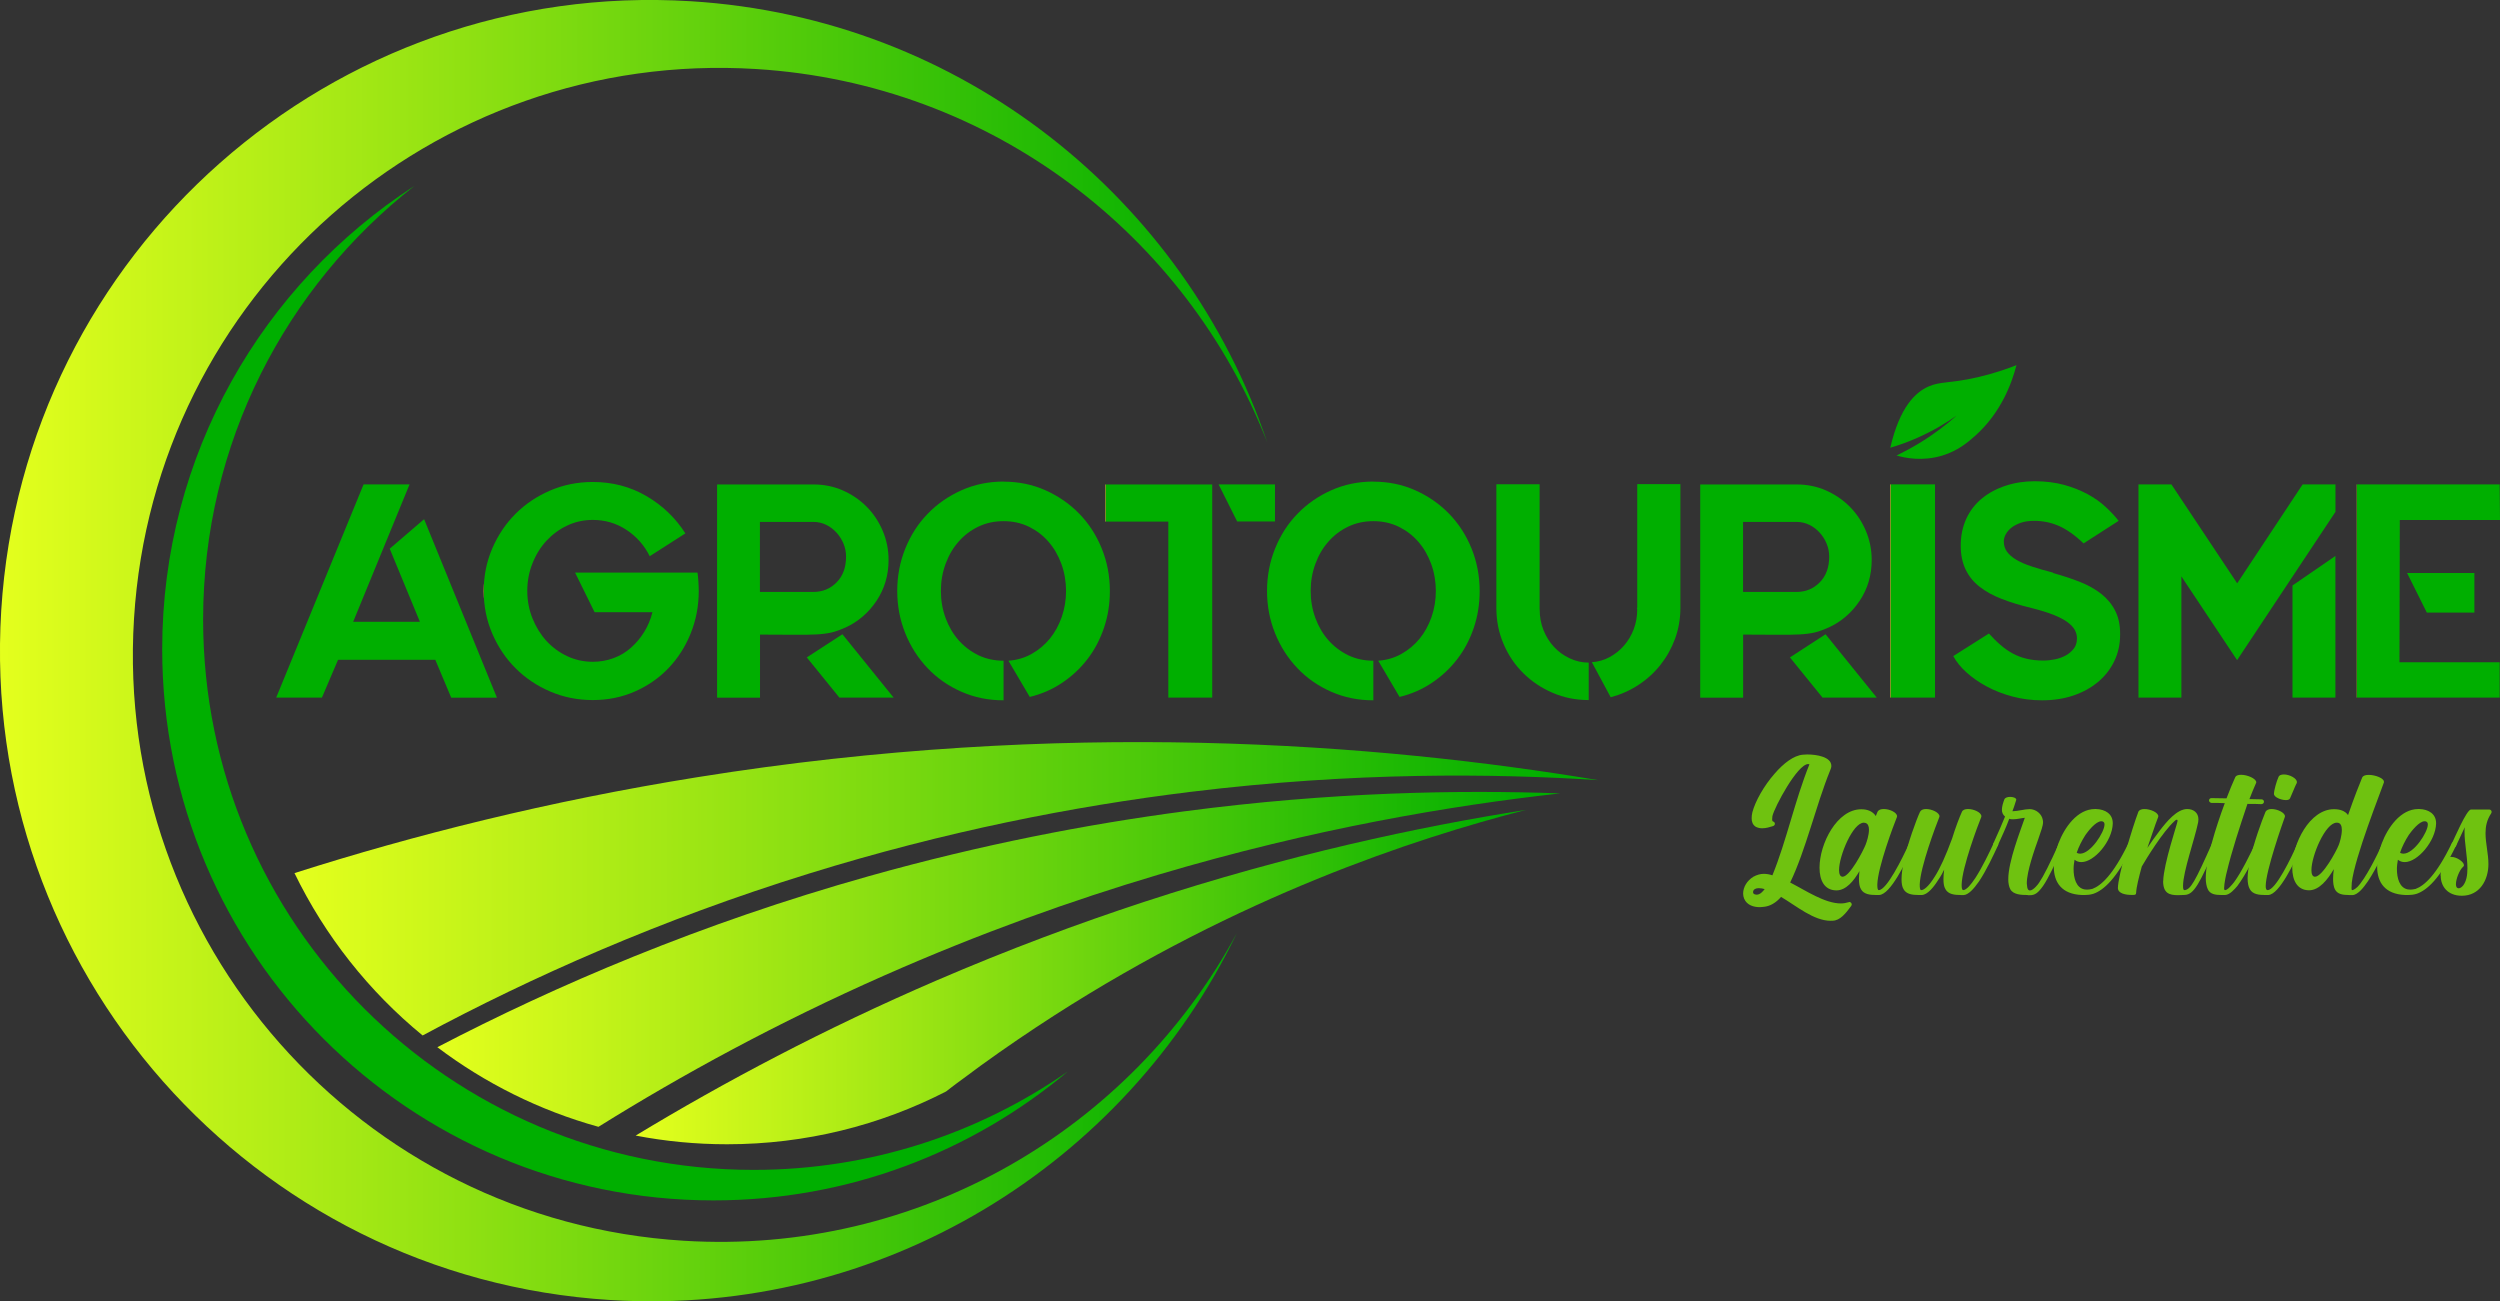 <?xml version="1.0" encoding="UTF-8"?>
<svg id="Calque_2" data-name="Calque 2" xmlns="http://www.w3.org/2000/svg" width="302.4" height="157.4" xmlns:xlink="http://www.w3.org/1999/xlink" viewBox="0 0 302.4 157.4">
  <rect x="0" y="0" width="302.4" height="157.4" fill="#333333" stroke="none"/>
  <defs>
    <style>
      .cls-1 {
        fill: url(#Dégradé_sans_nom_247-5);
      }

      .cls-2 {
        fill: url(#Dégradé_sans_nom_247-7);
      }

      .cls-3 {
        fill: url(#Dégradé_sans_nom_247-6);
      }

      .cls-4 {
        fill: url(#Dégradé_sans_nom_299-6);
      }

      .cls-5 {
        fill: url(#Dégradé_sans_nom_299-14);
      }

      .cls-6 {
        fill: url(#Dégradé_sans_nom_299-7);
      }

      .cls-7 {
        fill: url(#Dégradé_sans_nom_247-2);
      }

      .cls-8 {
        fill: url(#Dégradé_sans_nom_247-4);
      }

      .cls-9 {
        fill: url(#Dégradé_sans_nom_299-8);
      }

      .cls-10 {
        fill: url(#Dégradé_sans_nom_299-9);
      }

      .cls-11 {
        fill: #6fc210;
      }

      .cls-12 {
        fill: url(#Dégradé_sans_nom_299-12);
      }

      .cls-13 {
        fill: url(#Dégradé_sans_nom_247-8);
      }

      .cls-14 {
        fill: url(#Dégradé_sans_nom_299-2);
      }

      .cls-15 {
        fill: url(#Dégradé_sans_nom_247);
      }

      .cls-16 {
        fill: url(#Dégradé_sans_nom_299-13);
      }

      .cls-17 {
        fill: url(#Dégradé_sans_nom_299-5);
      }

      .cls-18 {
        fill: url(#Dégradé_sans_nom_247-3);
      }

      .cls-19 {
        fill: url(#Dégradé_sans_nom_299);
      }

      .cls-20 {
        fill: url(#Dégradé_sans_nom_299-4);
      }

      .cls-21 {
        fill: url(#Dégradé_sans_nom_299-10);
      }

      .cls-22 {
        fill: url(#Dégradé_sans_nom_299-3);
      }

      .cls-23 {
        fill: url(#Dégradé_sans_nom_299-11);
      }
    </style>
    <linearGradient id="Dégradé_sans_nom_247" data-name="Dégradé sans nom 247" x1="0" y1="78.7" x2="153.27" y2="78.7" gradientUnits="userSpaceOnUse">
      <stop offset="0" stop-color="#e4ff1d"/>
      <stop offset=".34" stop-color="#96e313"/>
      <stop offset=".97" stop-color="#00af00"/>
    </linearGradient>
    <linearGradient id="Dégradé_sans_nom_299" data-name="Dégradé sans nom 299" x1="19.62" y1="83.85" x2="129.12" y2="83.85" gradientUnits="userSpaceOnUse">
      <stop offset="0" stop-color="#e4ff1d"/>
      <stop offset="0" stop-color="#96e313"/>
      <stop offset="0" stop-color="#00af00"/>
    </linearGradient>
    <linearGradient id="Dégradé_sans_nom_299-2" data-name="Dégradé sans nom 299" x1="228.64" y1="49.83" x2="243.89" y2="49.83" xlink:href="#Dégradé_sans_nom_299"/>
    <linearGradient id="Dégradé_sans_nom_299-3" data-name="Dégradé sans nom 299" x1="33.41" y1="71.48" x2="60.12" y2="71.48" xlink:href="#Dégradé_sans_nom_299"/>
    <linearGradient id="Dégradé_sans_nom_299-4" data-name="Dégradé sans nom 299" x1="58.5" y1="71.48" x2="84.51" y2="71.48" xlink:href="#Dégradé_sans_nom_299"/>
    <linearGradient id="Dégradé_sans_nom_299-5" data-name="Dégradé sans nom 299" x1="86.72" y1="71.48" x2="108.09" y2="71.48" xlink:href="#Dégradé_sans_nom_299"/>
    <linearGradient id="Dégradé_sans_nom_299-6" data-name="Dégradé sans nom 299" x1="108.54" y1="71.48" x2="134.25" y2="71.48" xlink:href="#Dégradé_sans_nom_299"/>
    <linearGradient id="Dégradé_sans_nom_299-7" data-name="Dégradé sans nom 299" x1="133.74" y1="71.48" x2="154.22" y2="71.48" xlink:href="#Dégradé_sans_nom_299"/>
    <linearGradient id="Dégradé_sans_nom_299-8" data-name="Dégradé sans nom 299" x1="153.26" y1="71.48" x2="178.98" y2="71.48" xlink:href="#Dégradé_sans_nom_299"/>
    <linearGradient id="Dégradé_sans_nom_299-9" data-name="Dégradé sans nom 299" x1="181" y1="71.63" x2="203.26" y2="71.63" xlink:href="#Dégradé_sans_nom_299"/>
    <linearGradient id="Dégradé_sans_nom_299-10" data-name="Dégradé sans nom 299" x1="205.65" y1="71.48" x2="227.02" y2="71.48" xlink:href="#Dégradé_sans_nom_299"/>
    <linearGradient id="Dégradé_sans_nom_299-11" data-name="Dégradé sans nom 299" x1="228.68" y1="71.48" x2="234.06" y2="71.48" xlink:href="#Dégradé_sans_nom_299"/>
    <linearGradient id="Dégradé_sans_nom_299-12" data-name="Dégradé sans nom 299" x1="236.27" y1="71.48" x2="256.46" y2="71.48" xlink:href="#Dégradé_sans_nom_299"/>
    <linearGradient id="Dégradé_sans_nom_299-13" data-name="Dégradé sans nom 299" x1="258.67" y1="71.48" x2="282.5" y2="71.48" xlink:href="#Dégradé_sans_nom_299"/>
    <linearGradient id="Dégradé_sans_nom_299-14" data-name="Dégradé sans nom 299" x1="285.08" y1="71.48" x2="302.4" y2="71.48" xlink:href="#Dégradé_sans_nom_299"/>
    <linearGradient id="Dégradé_sans_nom_247-2" data-name="Dégradé sans nom 247" x1="138.27" y1="109.21" x2="138.43" y2="109.21" xlink:href="#Dégradé_sans_nom_247"/>
    <linearGradient id="Dégradé_sans_nom_247-3" data-name="Dégradé sans nom 247" x1="115.04" y1="130.23" x2="118.63" y2="130.23" xlink:href="#Dégradé_sans_nom_247"/>
    <linearGradient id="Dégradé_sans_nom_247-4" data-name="Dégradé sans nom 247" x1="118.63" y1="125.87" x2="127.5" y2="125.87" xlink:href="#Dégradé_sans_nom_247"/>
    <linearGradient id="Dégradé_sans_nom_247-5" data-name="Dégradé sans nom 247" x1="52.91" y1="116.05" x2="188.72" y2="116.05" xlink:href="#Dégradé_sans_nom_247"/>
    <linearGradient id="Dégradé_sans_nom_247-6" data-name="Dégradé sans nom 247" x1="76.89" y1="118.17" x2="184.67" y2="118.17" xlink:href="#Dégradé_sans_nom_247"/>
    <linearGradient id="Dégradé_sans_nom_247-7" data-name="Dégradé sans nom 247" x1="138.27" y1="109.21" x2="138.43" y2="109.21" xlink:href="#Dégradé_sans_nom_247"/>
    <linearGradient id="Dégradé_sans_nom_247-8" data-name="Dégradé sans nom 247" x1="35.61" y1="107.51" x2="193.39" y2="107.51" xlink:href="#Dégradé_sans_nom_247"/>
  </defs>
  <g id="Calque_1-2" data-name="Calque 1">
    <g>
      <path class="cls-15" d="m149.58,112.94c-13.49,27.92-42.9,46.35-75.76,44.31C30.45,154.56-2.54,117.21.15,73.83,2.85,30.45,40.19-2.54,83.58.15c32.85,2.04,59.75,23.96,69.69,53.32-9.73-24.98-33.27-43.35-61.79-45.12C52.34,5.92,18.64,35.68,16.21,74.82s27.33,72.83,66.47,75.26c28.52,1.77,54.16-13.56,66.9-37.15Z"/>
      <path class="cls-19" d="m129.12,129.64c-11.58,9.71-26.52,15.56-42.82,15.56-36.83,0-66.68-29.86-66.68-66.68,0-23.49,12.14-44.14,30.49-56.02-15.55,12.19-25.54,31.14-25.54,52.43,0,36.77,29.81,66.58,66.59,66.58,14.11,0,27.2-4.39,37.97-11.88Z"/>
      <path class="cls-14" d="m239.12,45.65c-3.26.75-4.42.46-5.87,1.11-1.54.69-3.46,2.45-4.6,7.4,1.01-.3,2.11-.69,3.27-1.2,1.92-.85,3.51-1.81,4.78-2.71-1.24,1.1-2.77,2.28-4.6,3.39-.93.56-1.83,1.04-2.69,1.46,1,.29,3.12.74,5.54,0,1.91-.58,3.11-1.63,3.96-2.38,3.17-2.83,4.45-6.42,5-8.55-1.1.43-2.73,1.01-4.77,1.48Z"/>
      <g>
        <path class="cls-22" d="m52.68,79.81h-11.79l-1.95,4.57h-5.53l10.57-25.79h5.56l-6.82,16.62h8.07l-3.65-8.84,4.16-3.57,8.81,21.59h-5.53l-1.92-4.57Z"/>
        <path class="cls-20" d="m84.48,70.38c.02.37.04.74.04,1.11,0,1.82-.33,3.53-.98,5.14-.65,1.61-1.55,3.01-2.69,4.2-1.14,1.19-2.5,2.13-4.07,2.82-1.57.69-3.27,1.03-5.08,1.03s-3.53-.34-5.14-1.03c-1.61-.69-3.01-1.63-4.2-2.82-1.19-1.19-2.13-2.59-2.82-4.2-.69-1.61-1.03-3.32-1.03-5.14s.34-3.53,1.03-5.14c.69-1.61,1.63-3.01,2.82-4.2s2.59-2.13,4.2-2.82c1.61-.69,3.32-1.03,5.14-1.03,2.38,0,4.55.57,6.5,1.71s3.52,2.65,4.7,4.51l-4.31,2.76c-.66-1.33-1.6-2.39-2.82-3.19-1.22-.8-2.57-1.2-4.07-1.2-1.11,0-2.14.23-3.09.68-.96.45-1.79,1.07-2.51,1.84-.71.77-1.28,1.68-1.69,2.73-.42,1.04-.63,2.16-.63,3.33s.21,2.29.63,3.33c.42,1.04.98,1.95,1.69,2.73.71.77,1.55,1.39,2.51,1.84.96.45,1.99.68,3.09.68.88,0,1.72-.15,2.51-.44.79-.29,1.49-.71,2.1-1.25.61-.54,1.15-1.17,1.6-1.9.45-.72.79-1.53,1.01-2.41h-7l-2.36-4.79h14.81c.05.37.09.74.11,1.11Z"/>
        <path class="cls-17" d="m102.24,75.91c-.59.27-1.14.47-1.64.59-.5.12-1.12.2-1.84.24-.72.04-1.62.05-2.69.04-1.07-.01-2.45-.02-4.14-.02v7.63h-5.19v-25.79h11.68c1.25,0,2.43.24,3.52.72,1.09.48,2.05,1.13,2.87,1.95.82.82,1.47,1.79,1.95,2.91.48,1.12.72,2.3.72,3.56,0,1.84-.49,3.49-1.46,4.94-.97,1.45-2.23,2.53-3.78,3.24Zm-10.32-4.31h6.48c1.11,0,2.04-.39,2.8-1.16.76-.77,1.14-1.81,1.14-3.11,0-.54-.1-1.06-.31-1.57-.21-.5-.49-.95-.85-1.34-.36-.39-.77-.71-1.25-.94-.48-.23-.99-.35-1.53-.35h-6.48v8.47Zm16.17,12.78h-6.56l-3.94-4.86,4.31-2.8,6.19,7.66Z"/>
        <path class="cls-4" d="m121.39,58.26c1.82,0,3.51.35,5.08,1.05,1.57.7,2.93,1.65,4.09,2.84,1.15,1.19,2.06,2.59,2.71,4.2.65,1.61.98,3.32.98,5.14,0,1.55-.23,3.02-.7,4.42-.47,1.4-1.13,2.67-1.99,3.79-.86,1.13-1.89,2.09-3.08,2.89-1.19.8-2.5,1.37-3.92,1.71l-2.58-4.38c1.03-.07,1.97-.35,2.82-.83.85-.48,1.58-1.09,2.19-1.84.61-.75,1.09-1.62,1.44-2.62.34-.99.52-2.04.52-3.15s-.19-2.25-.57-3.28c-.38-1.03-.9-1.93-1.57-2.69-.66-.76-1.46-1.36-2.38-1.81-.92-.44-1.93-.66-3.04-.66s-2.12.22-3.04.66c-.92.44-1.72,1.04-2.39,1.81-.68.76-1.2,1.66-1.58,2.69-.38,1.03-.57,2.12-.57,3.28s.19,2.25.57,3.28c.38,1.03.91,1.93,1.58,2.69.68.76,1.47,1.36,2.39,1.81.92.44,1.93.66,3.04.66v4.79c-1.82,0-3.51-.34-5.08-1.03-1.57-.69-2.94-1.63-4.09-2.84-1.15-1.2-2.06-2.61-2.71-4.22-.65-1.61-.98-3.32-.98-5.14s.33-3.53.98-5.14c.65-1.61,1.55-3.01,2.71-4.2,1.15-1.19,2.52-2.14,4.09-2.84,1.57-.7,3.27-1.05,5.08-1.05Z"/>
        <path class="cls-6" d="m146.63,58.59v25.79h-5.31v-21.29h-7.59v-4.49h12.89Zm.77,0h6.82v4.49h-4.57l-2.25-4.49Z"/>
        <path class="cls-9" d="m166.12,58.26c1.82,0,3.51.35,5.08,1.05,1.57.7,2.93,1.65,4.09,2.84,1.15,1.19,2.06,2.59,2.71,4.2.65,1.61.98,3.32.98,5.14,0,1.55-.23,3.02-.7,4.42-.47,1.4-1.13,2.67-1.99,3.79-.86,1.13-1.89,2.09-3.08,2.89-1.19.8-2.5,1.37-3.92,1.71l-2.58-4.38c1.03-.07,1.97-.35,2.82-.83.85-.48,1.58-1.09,2.19-1.84.61-.75,1.09-1.62,1.44-2.62.34-.99.52-2.04.52-3.15s-.19-2.25-.57-3.28c-.38-1.03-.9-1.93-1.57-2.69-.66-.76-1.46-1.36-2.38-1.81-.92-.44-1.93-.66-3.04-.66s-2.12.22-3.04.66c-.92.44-1.72,1.04-2.39,1.81-.68.76-1.2,1.66-1.58,2.69-.38,1.03-.57,2.12-.57,3.28s.19,2.25.57,3.28c.38,1.03.91,1.93,1.58,2.69.68.76,1.47,1.36,2.39,1.81.92.44,1.93.66,3.04.66v4.79c-1.82,0-3.51-.34-5.08-1.03-1.57-.69-2.94-1.63-4.09-2.84-1.15-1.2-2.06-2.61-2.71-4.22-.65-1.61-.98-3.32-.98-5.14s.33-3.53.98-5.14c.65-1.61,1.55-3.01,2.71-4.2,1.15-1.19,2.52-2.14,4.09-2.84,1.57-.7,3.27-1.05,5.08-1.05Z"/>
        <path class="cls-10" d="m186.24,73.73c0,.88.15,1.71.46,2.49.31.77.73,1.45,1.27,2.03.54.58,1.17,1.04,1.9,1.38.72.34,1.49.52,2.3.52v4.53c-1.55,0-3-.29-4.35-.87-1.35-.58-2.54-1.37-3.56-2.38-1.02-1.01-1.82-2.19-2.39-3.54-.58-1.35-.87-2.8-.87-4.35v-14.96h5.23v15.14Zm17.02-15.14v14.96c0,1.3-.22,2.54-.64,3.7-.43,1.17-1.02,2.22-1.77,3.17-.75.95-1.64,1.76-2.67,2.43-1.03.68-2.15,1.17-3.35,1.49l-2.28-4.24c.76-.05,1.47-.25,2.14-.61.66-.36,1.25-.82,1.75-1.4.5-.58.9-1.24,1.18-1.99.28-.75.42-1.54.42-2.38,0-.02,0-.04-.02-.06-.01-.01-.02-.03-.02-.06,0-.07,0-.09.02-.04.01.05.02,0,.02-.13v-14.87h5.23Z"/>
        <path class="cls-21" d="m221.16,75.91c-.59.27-1.14.47-1.64.59-.5.12-1.12.2-1.84.24-.72.04-1.62.05-2.69.04-1.07-.01-2.45-.02-4.14-.02v7.63h-5.19v-25.79h11.68c1.25,0,2.43.24,3.52.72,1.09.48,2.05,1.13,2.87,1.95.82.82,1.47,1.79,1.95,2.91.48,1.12.72,2.3.72,3.56,0,1.84-.49,3.49-1.46,4.94-.97,1.45-2.23,2.53-3.78,3.24Zm-10.32-4.31h6.48c1.11,0,2.04-.39,2.8-1.16.76-.77,1.14-1.81,1.14-3.11,0-.54-.1-1.06-.31-1.57-.21-.5-.49-.95-.85-1.34-.36-.39-.77-.71-1.25-.94-.48-.23-.99-.35-1.53-.35h-6.48v8.47Zm16.17,12.78h-6.56l-3.94-4.86,4.31-2.8,6.19,7.66Z"/>
        <path class="cls-23" d="m234.06,58.59v25.79h-5.38v-25.79h5.38Z"/>
        <path class="cls-12" d="m248.31,69.31c1.18.32,2.27.68,3.26,1.07.99.39,1.85.87,2.58,1.44.72.57,1.29,1.24,1.69,2.03.41.79.61,1.72.61,2.8v.11c0,1.18-.24,2.26-.72,3.24-.48.98-1.14,1.82-1.99,2.52-.85.7-1.84,1.24-2.98,1.62s-2.39.57-3.74.57c-1.25,0-2.45-.15-3.59-.46-1.14-.3-2.18-.71-3.11-1.21-.93-.5-1.75-1.07-2.45-1.7-.7-.63-1.23-1.29-1.6-1.98l4.31-2.73c.47.52.93.98,1.4,1.38.47.41.96.75,1.47,1.03.52.28,1.08.5,1.69.64.61.15,1.29.22,2.03.22.47,0,.94-.05,1.42-.15.48-.1.91-.26,1.31-.48.39-.22.71-.5.96-.83.25-.33.37-.74.37-1.24,0-.34-.09-.68-.26-1-.17-.32-.47-.63-.88-.94-.42-.31-.98-.6-1.69-.89-.71-.28-1.61-.56-2.69-.83-1.33-.32-2.52-.68-3.57-1.09-1.06-.41-1.95-.9-2.69-1.48s-1.3-1.27-1.69-2.09c-.39-.81-.59-1.77-.59-2.88,0-1.21.23-2.29.68-3.27.45-.97,1.09-1.79,1.9-2.45.81-.66,1.76-1.17,2.86-1.53,1.09-.36,2.27-.54,3.52-.54s2.48.15,3.54.44c1.06.29,2,.67,2.84,1.12.83.45,1.57.97,2.19,1.55.63.58,1.15,1.14,1.57,1.68l-4.24,2.73c-1.06-1.01-2.06-1.71-3-2.12-.95-.41-1.93-.61-2.97-.61-.64,0-1.19.08-1.64.24-.45.16-.83.36-1.12.59-.29.23-.52.5-.68.79-.16.29-.24.58-.24.85,0,.49.13.92.39,1.27.26.36.64.68,1.14.98.5.29,1.13.57,1.88.81.75.25,1.6.49,2.56.74Z"/>
        <path class="cls-16" d="m278.52,58.59h3.98v3.32l-11.9,17.94-6.74-10.13v14.66h-5.19v-25.79h3.98l7.96,11.97,7.92-11.97Zm-1.22,25.79v-13.56l5.19-3.57v17.13h-5.19Z"/>
        <path class="cls-5" d="m302.36,58.59l.04,4.31h-12.12l-.04,17.21h12.12v4.27h-17.28v-25.79h17.28Zm-3.06,15.51h-5.75l-2.39-4.79h8.14v4.79Z"/>
      </g>
      <g>
        <path class="cls-11" d="m221.45,111.38c-2.06,0-4.12-1.77-6.01-2.89-.65.74-1.36,1.15-2.18,1.21l-.38.03c-1.41,0-2.03-.8-2.03-1.65,0-.77.47-1.56,1.24-2.03.44-.24.85-.35,1.27-.35.32,0,.68.06,1.03.18,1.71-4.18,2.71-9.04,4.48-13.43l-.15-.03c-1.3,0-4.07,5.18-4.33,6.3l-.03.38c0,.15.03.24.09.26.15.03.24.15.24.29,0,.09-.06.21-.21.27-.38.12-.85.27-1.33.27-.27,0-.53-.06-.77-.18-.38-.24-.5-.62-.5-1.03,0-.24.03-.5.09-.74.35-1.33,1.41-3.21,2.68-4.65,1.09-1.27,2.33-2.21,3.42-2.3l.53-.03c1.15,0,2.92.29,2.92,1.38,0,.18-.06.35-.15.56-1.74,4.3-2.92,9.57-4.83,13.55,1.89.97,4.18,2.53,6.13,2.53.32,0,.65-.06.94-.15l.09-.03c.15,0,.29.15.29.32l-.06.15c-.68.94-1.36,1.77-2.24,1.8h-.24Zm-7.98-3.83c-.21-.06-.47-.12-.71-.12-.18,0-.35.03-.5.12-.12.06-.21.21-.21.35,0,.18.09.29.41.32h.03c.41,0,.74-.38.97-.68Z"/>
        <path class="cls-11" d="m226.93,108.26c-.74,0-1.5-.09-1.83-.71-.18-.29-.24-.74-.24-1.24,0-.29.03-.59.06-.94-.68,1.18-1.62,2.33-2.77,2.33h-.06c-1.41-.03-2-1.21-2-2.74,0-2.92,2.12-7.07,5.04-7.07h.03c.77,0,1.38.27,1.74.82l.21-.53c.15-.24.41-.32.77-.32.68,0,1.59.41,1.59.88l-.03.12c-.38.94-2.3,6.01-2.36,8.13,0,.41.03.68.18.68.97-.03,2.83-3.8,3.68-5.66.06-.15.15-.18.27-.18l.15.03c.09.03.15.12.15.24q0,.06-.03.15c-.97,2.09-2.8,5.95-4.18,6.01h-.35Zm-1.27-6.07c.15-.38.41-1.18.41-1.83,0-.41-.12-.74-.44-.82l-.18-.03c-1.33,0-3,4.01-3,5.74,0,.5.15.8.44.8.88-.03,2.47-3.12,2.77-3.86Z"/>
        <path class="cls-11" d="m237.15,108.26c-.74,0-1.5-.09-1.83-.71-.18-.29-.24-.71-.24-1.21,0-.35.03-.74.09-1.15-.18.38-.41.8-.68,1.18-.62,1-1.35,1.86-2.03,1.89h-.38c-.74,0-1.5-.09-1.83-.71-.18-.29-.24-.71-.24-1.21,0-.62.12-1.41.29-2.21.44-2.06,1.5-4.98,1.94-5.92.12-.24.38-.35.74-.35.71,0,1.62.44,1.62.88l-.03.12c-.38.94-2.3,6.01-2.36,8.13,0,.41.03.68.18.68.32,0,.88-.41,1.65-1.65.62-.97,1.3-2.45,2.09-4.6.41-1.33.88-2.56,1.18-3.21.09-.24.38-.35.74-.35.71,0,1.62.41,1.62.88l-.03.12c-.38.94-2.3,6.01-2.36,8.13,0,.41.03.68.21.68.38-.03.91-.65,1.47-1.5.82-1.27,1.68-3.06,2.18-4.15.06-.15.18-.18.27-.18.03,0,.09,0,.15.03.09.06.15.15.15.24,0,.06,0,.09-.03.15-.56,1.21-1.41,3.03-2.3,4.36-.65.94-1.3,1.62-1.86,1.65h-.38Z"/>
        <path class="cls-11" d="m245.25,108.26c-.71,0-1.74-.03-2.09-.71-.15-.29-.24-.71-.24-1.18,0-2.21,1.47-5.86,2-7.45-.38.03-.91.18-1.41.18-.15,0-.32,0-.47-.06-.44,1.15-.71,1.74-1.38,3.21-.03.09-.15.18-.24.18-.06,0-.09,0-.15-.03-.09-.03-.18-.09-.18-.27,0-.03,0-.06.03-.12.71-1.56.91-2.03,1.41-3.24-.26-.21-.38-.5-.38-.82,0-.41.15-.85.29-1.24.09-.24.41-.32.71-.32.35,0,.74.12.74.35l-.03.09c-.12.41-.35,1.09-.44,1.3.8-.03,1.47-.26,2.09-.26.74,0,1.47.56,1.59,1.33l.03.21c0,.47-.24,1.09-.56,2.03-.47,1.33-1.41,3.95-1.41,5.42l.06.5c.06.27.18.35.32.35.38,0,.94-.68,1.09-.91.56-.82,1.3-2.3,2.42-4.77.06-.12.15-.18.24-.18s.15.03.21.06c.06.03.12.12.12.24,0,.03,0,.06-.03.12-1.12,2.5-1.86,4.01-2.44,4.86-.65.94-1.06,1.15-1.59,1.15h-.29Z"/>
        <path class="cls-11" d="m251.85,108.26c-2.5-.09-3.42-1.56-3.42-3.42,0-.91.21-1.89.56-2.83.71-1.89,2.27-4.15,4.42-4.15h.12c1.12.03,2.03.59,2.03,1.71v.06c-.06,2.09-2.21,4.65-3.8,4.65-.29,0-.59-.09-.82-.29-.06.35-.12.74-.12,1.12,0,1.12.32,2.27,1.3,2.47l.32.03c.18,0,.41-.03.65-.09,1.03-.38,2.5-1.65,4.36-5.51.06-.12.15-.18.24-.18.06,0,.12.03.18.06.09.03.15.12.15.24,0,0,0,.06-.03.12-1.97,4.12-3.59,5.45-4.77,5.86-.38.12-.74.15-1.03.15h-.32Zm2.71-8.54c0-.18-.06-.26-.15-.32s-.15-.06-.24-.06c-.68,0-1.62,1.24-1.91,1.65-.44.68-.82,1.44-1.06,2.15.12.09.27.12.41.12,1.27,0,2.95-2.59,2.95-3.53Z"/>
        <path class="cls-11" d="m261.66,106.58c.06-2.15,1.71-6.92,1.74-7.28,0-.09-.03-.15-.09-.15-.09,0-.21.09-.29.18-1.41,1.27-3.42,4.57-3.95,5.48-.35,1.3-.65,2.47-.68,3.15,0,.27-.15.29-.38.29h-.15c-.71,0-1.65-.15-1.68-.82,0-1.5,1.74-7.31,2.47-9.22.09-.24.38-.35.74-.35.71,0,1.68.41,1.68.88l-.03.12c-.24.56-1.21,3.48-1.3,3.71.44-.65.94-1.38,1.47-2.06.88-1.15,2.12-2.65,3.36-2.65.74,0,1.35.44,1.35,1.24l-.03.35c-.41,2.03-1.83,5.98-1.83,7.69,0,.35.03.53.18.53.74-.06,1.27-1.03,3.33-5.66.06-.12.15-.18.24-.18.18,0,.32.12.32.29,0,.03,0,.06-.03.12-2.06,4.68-2.71,5.95-3.83,6.01l-.82.03c-1.06,0-1.8-.24-1.8-1.71Z"/>
        <path class="cls-11" d="m268.7,108.26c-.71,0-1.38-.09-1.65-.71-.15-.32-.24-.8-.24-1.33,0-2.3,1.21-6.13,2.3-9.07-.59-.03-1.15-.03-1.62-.03-.18-.03-.29-.18-.29-.29,0-.15.12-.29.29-.29l1.83.03c.38-1,.74-1.86,1.03-2.5.09-.26.38-.35.74-.35.77,0,1.83.47,1.83.91l-.03.09c-.26.59-.53,1.24-.8,1.94l1.47.03c.18,0,.29.15.29.29s-.12.29-.32.29c-.5-.03-1.06-.03-1.68-.03-.91,2.71-1.91,5.74-2.5,8.25-.06.18-.32,1.38-.32,1.91,0,.21.03.27.12.27.32,0,.88-.71,1.09-.97.91-1.24,1.97-3.42,2.56-4.68.06-.15.15-.18.27-.18.03,0,.09,0,.15.03.09.06.15.15.15.26,0,0,0,.06-.03.12-.62,1.41-1.71,3.59-2.71,4.92-.35.41-.91,1.06-1.47,1.09h-.44Z"/>
        <path class="cls-11" d="m273.97,108.26c-.74,0-1.5-.09-1.83-.71-.18-.29-.27-.77-.27-1.3,0-.62.12-1.35.27-2.12.47-2.21,1.44-4.83,1.89-5.92.12-.24.41-.35.74-.35.71,0,1.62.44,1.62.88l-.03.12c-.24.65-2.3,6.51-2.3,8.31,0,.32.06.5.24.5.97-.03,2.8-3.8,3.62-5.66.06-.15.15-.18.27-.18l.15.03c.09.03.15.12.15.24,0,.06,0,.09-.03.15-.94,2.09-2.74,5.95-4.09,6.01h-.38Zm1.09-12.23c0-.47.35-1.62.53-2,.09-.27.35-.35.68-.35.68,0,1.56.47,1.56.91,0,.06,0,.15-.06.21-.15.27-.56,1.33-.77,1.77-.06.15-.27.21-.5.21-.59,0-1.44-.35-1.44-.74Z"/>
        <path class="cls-11" d="m284.1,108.26c-.71,0-1.38-.09-1.68-.71-.15-.32-.21-.74-.21-1.24,0-.35.03-.77.09-1.18-.74,1.27-1.77,2.56-3,2.56h-.03c-1.41-.03-2-1.21-2-2.74,0-2.92,2.12-7.07,5.04-7.07h.03c.71,0,1.33.21,1.68.71.71-2.06,1.41-3.83,1.71-4.54.12-.24.41-.32.8-.32.8,0,1.83.41,1.83.82v.09c-.32.97-3.56,9.1-3.89,12.14l-.03.65c0,.15.03.24.06.24.24,0,.59-.32.65-.38,1-1.03,2.36-3.77,3.03-5.27.06-.15.15-.18.27-.18l.15.03c.12.06.15.12.15.24,0,.06,0,.09-.03.15-.74,1.62-2,4.27-3.18,5.45-.32.32-.68.56-1,.56h-.41Zm-1.21-6.04c.12-.29.38-1.15.38-1.83,0-.5-.15-.88-.59-.88h-.03c-1.38,0-3.06,4.01-3.06,5.74,0,.47.12.8.44.8.91-.03,2.56-3.06,2.86-3.83Z"/>
        <path class="cls-11" d="m290.96,108.26c-2.5-.09-3.42-1.56-3.42-3.42,0-.91.21-1.89.56-2.83.71-1.89,2.27-4.15,4.42-4.15h.12c1.12.03,2.03.59,2.03,1.71v.06c-.06,2.09-2.21,4.65-3.8,4.65-.29,0-.59-.09-.82-.29-.06.35-.12.74-.12,1.12,0,1.12.32,2.27,1.3,2.47l.32.03c.18,0,.41-.03.65-.09,1.03-.38,2.5-1.65,4.36-5.51.06-.12.15-.18.24-.18.06,0,.12.03.18.06.09.03.15.12.15.24,0,0,0,.06-.03.12-1.97,4.12-3.59,5.45-4.77,5.86-.38.12-.74.15-1.03.15h-.32Zm2.71-8.54c0-.18-.06-.26-.15-.32s-.15-.06-.24-.06c-.68,0-1.62,1.24-1.91,1.65-.44.68-.82,1.44-1.06,2.15.12.09.27.12.41.12,1.27,0,2.95-2.59,2.95-3.53Z"/>
        <path class="cls-11" d="m295.21,105.91c0-.68.24-1.38.68-1.97.15-.21.38-.29.62-.29.68,0,1.53.62,1.53,1,0,.09-.03.15-.12.21-.44.41-.85,1.47-.85,2.09,0,.21.06.38.15.44.06.03.12.06.18.06.18,0,.38-.15.53-.32.41-.53.53-1.27.53-2.09,0-1.41-.35-3.06-.35-4.36,0-.21,0-.41.03-.62l-1.06,2.27c-.06.12-.15.18-.26.18-.15,0-.29-.15-.29-.29,0-.03,0-.09.03-.15.27-.53,1.8-4.15,2.33-4.15h2.21c.18,0,.29.15.29.29,0,.06-.03.12-.06.18-.53.8-.68,1.59-.68,2.39,0,1.24.35,2.47.35,3.74,0,1.94-1.06,3.83-3.21,3.83-1.74,0-2.56-1.15-2.56-2.42Z"/>
      </g>
      <g>
        <path class="cls-7" d="m138.43,109.07h0c-.05.09-.1.18-.16.28.05-.09.11-.18.16-.28Z"/>
        <path class="cls-18" d="m115.65,131.09c.99-.75,1.99-1.48,2.98-2.2-.99.72-1.98,1.45-2.98,2.2-.21.15-.41.31-.62.47.2-.16.41-.31.62-.47Z"/>
        <path class="cls-8" d="m127.5,122.84c-2.94,1.89-5.9,3.9-8.87,6.05,2.97-2.15,5.93-4.17,8.87-6.05Z"/>
        <path class="cls-1" d="m188.72,95.97c-13.18,1.46-29.83,4.26-48.56,9.82-10.5,3.12-21.64,7.1-33.19,12.2-12.94,5.72-24.46,12-34.58,18.31-7.14-1.98-13.73-5.28-19.49-9.63,14.32-7.46,31.77-14.95,52.2-20.69,13.52-3.8,26.34-6.28,38.15-7.84,17.79-2.35,33.29-2.61,45.47-2.17Z"/>
        <path class="cls-3" d="m184.67,97.94c-13.8,3.54-34.77,10.52-57.16,24.9,0,0,0,0,0,0-2.94,1.89-5.9,3.9-8.87,6.05-.99.72-1.98,1.45-2.98,2.2-.21.15-.41.31-.62.47-.2.15-.41.31-.61.47-7.95,4.08-16.95,6.38-26.49,6.38-3.78,0-7.47-.36-11.05-1.05,10.7-6.48,22.83-12.92,36.43-18.78,8.66-3.73,17.06-6.86,25.11-9.5-.05.09-.1.18-.16.28.06-.09.11-.18.16-.28,0,0,0,0,0,0,17.41-5.7,33.17-9.08,46.24-11.13Z"/>
        <path class="cls-2" d="m138.43,109.07h0c-.05.09-.1.18-.16.28.05-.09.11-.18.16-.28Z"/>
        <path class="cls-13" d="m193.39,94.37c-12.67-.82-29.63-1.01-49.43,1.42-14.11,1.73-29.66,4.78-46.11,9.88-17.94,5.56-33.54,12.5-46.73,19.58-6.49-5.32-11.8-12.02-15.5-19.64,14.41-4.59,30.71-8.71,48.73-11.6,22.16-3.56,42.68-4.57,60.93-4.16h0c18.63.42,34.89,2.32,48.12,4.53Z"/>
      </g>
    </g>
  </g>
</svg>